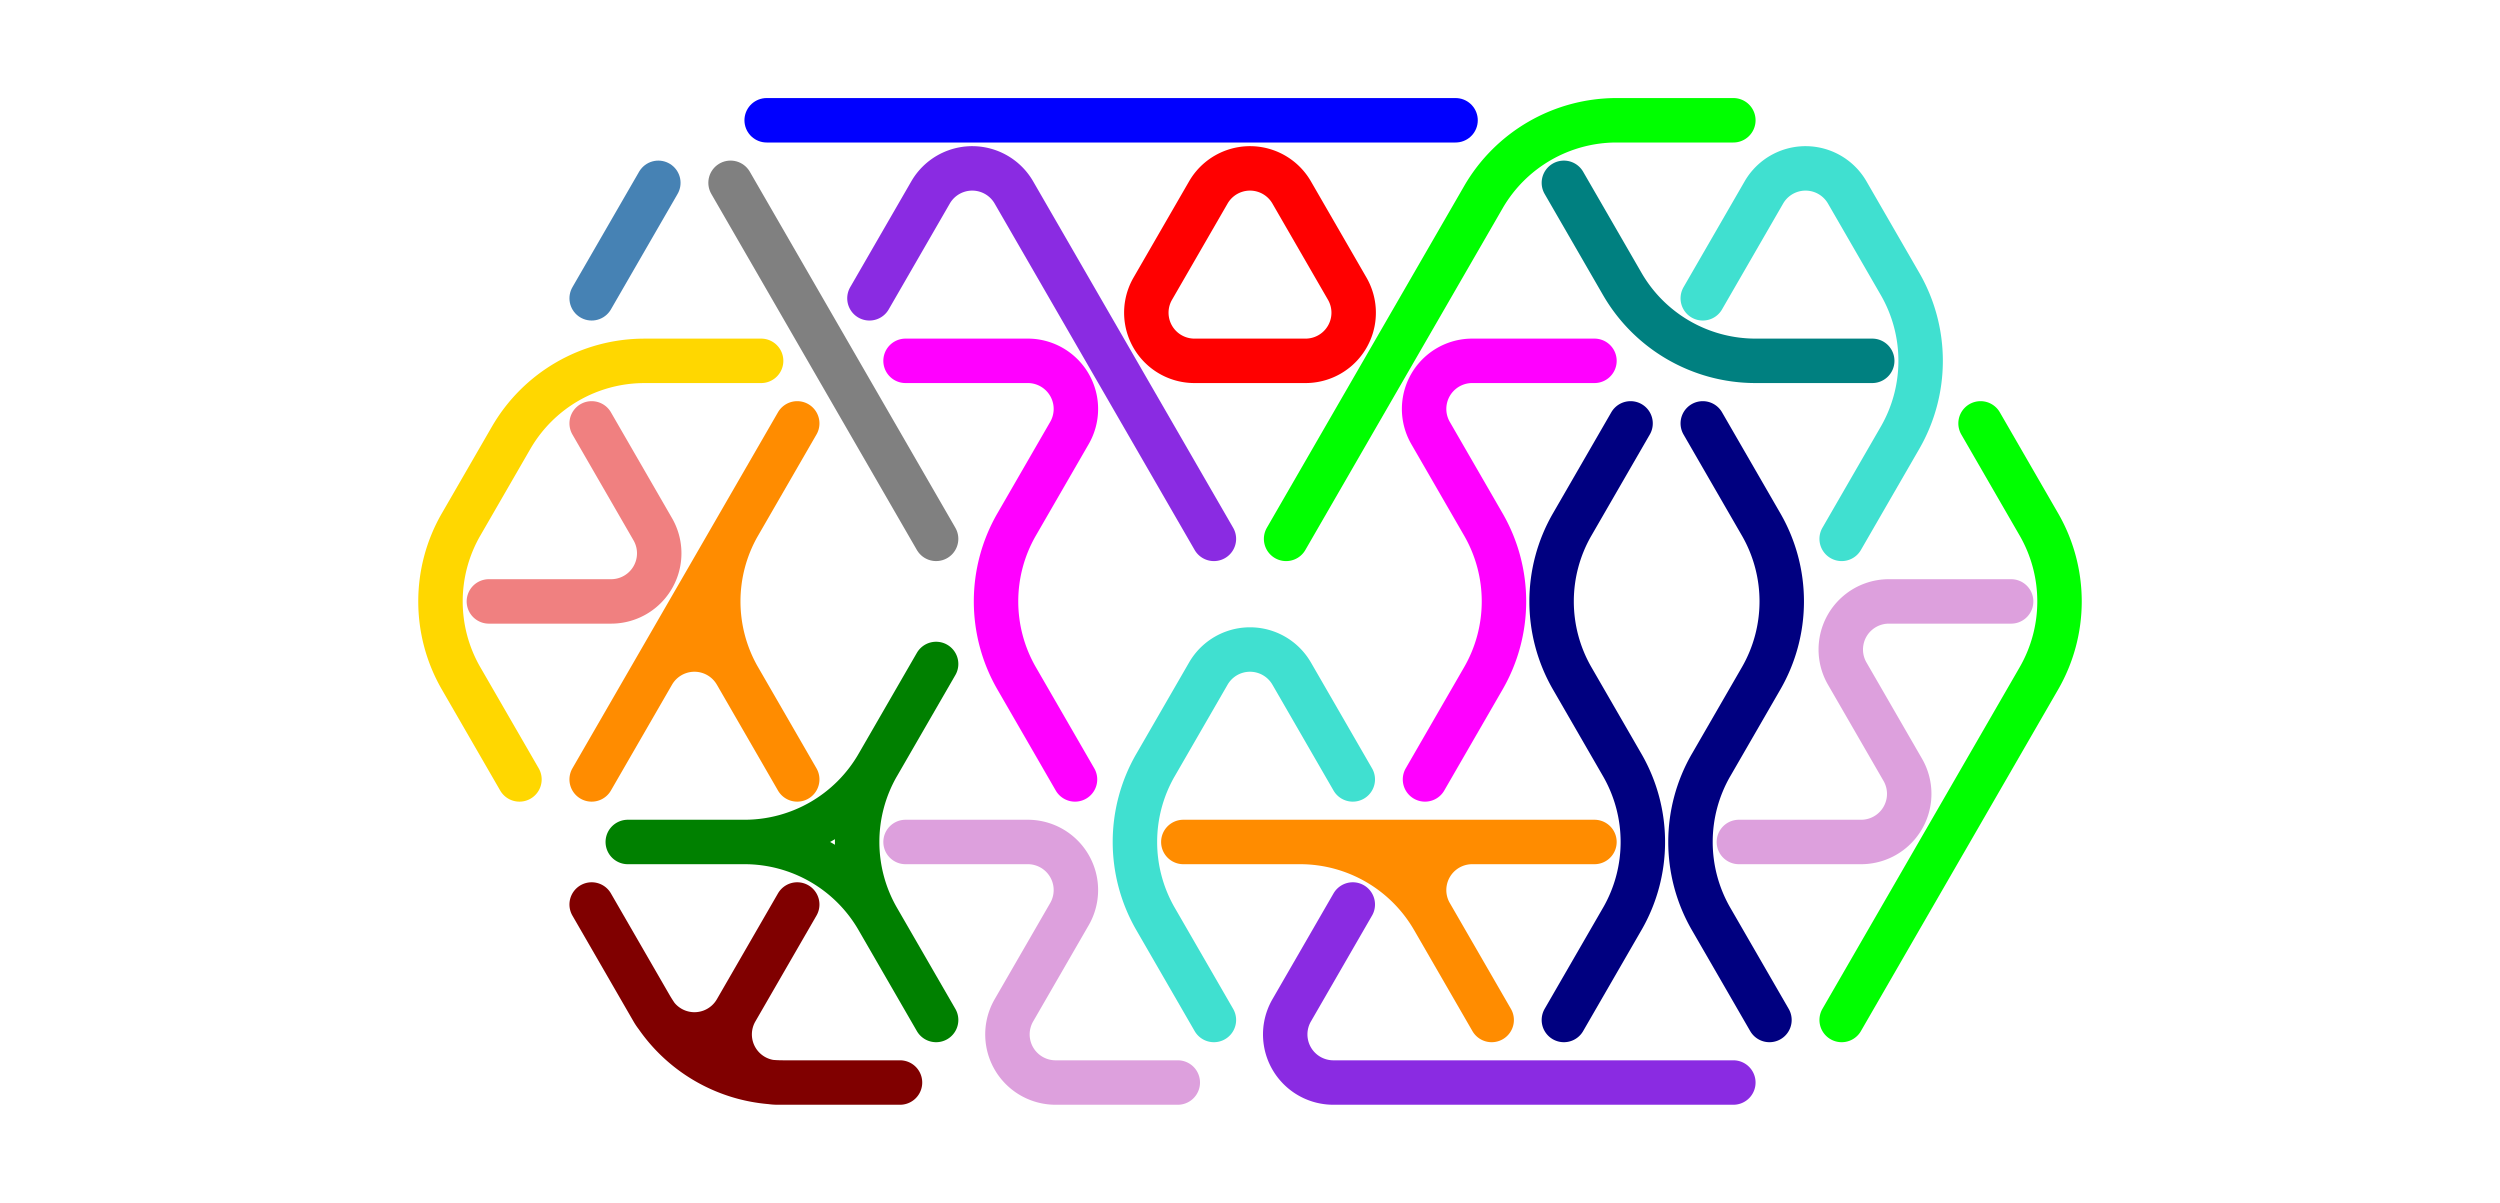 <?xml version="1.0" standalone="no"?>
<!-- Created by Polyform Puzzler (http://puzzler.sourceforge.net/) -->
<svg width="90.0" height="43.301" viewBox="0 0 90.0 43.301"
     xmlns="http://www.w3.org/2000/svg"
     xmlns:xlink="http://www.w3.org/1999/xlink">
<g>
<path stroke="gold" stroke-width="1.6" stroke-linecap="round"
      fill="none" d="M 16.600,18.879 l 1.800,-3.118 M 16.600,24.422 a 5.543,5.543 0 0,1 0.000,-5.543 M 18.400,15.762 a 5.543,5.543 0 0,1 4.800,-2.771 M 18.700,28.059 l -2.100,-3.637 M 23.200,12.990 l 4.200,0.000">
<desc>C3</desc>
</path>
<path stroke="maroon" stroke-width="1.6" stroke-linecap="round"
      fill="none" d="M 23.500,36.373 l -2.200,-3.811 M 26.500,36.373 a 1.732,1.732 0 0,1 -3.000,0.000 M 26.500,36.373 l 2.200,-3.811 M 28.000,38.971 a 1.732,1.732 0 0,1 -1.500,-2.598 M 28.000,38.971 l 4.400,0.000 M 28.200,38.971 a 5.543,5.543 0 0,1 -4.800,-2.771">
<desc>E3</desc>
</path>
<path stroke="steelblue" stroke-width="1.6" stroke-linecap="round"
      fill="none" d="M 21.300,10.739 l 2.400,-4.157">
<desc>I1</desc>
</path>
<path stroke="gray" stroke-width="1.6" stroke-linecap="round"
      fill="none" d="M 30.000,12.990 l -3.700,-6.409 M 33.700,19.399 l -3.700,-6.409">
<desc>I2</desc>
</path>
<path stroke="blue" stroke-width="1.6" stroke-linecap="round"
      fill="none" d="M 27.600,4.330 l 7.400,0.000 M 35.000,4.330 l 10.000,0.000 M 45.000,4.330 l 7.400,0.000">
<desc>I3</desc>
</path>
<path stroke="blueviolet" stroke-width="1.6" stroke-linecap="round"
      fill="none" d="M 31.300,10.739 l 2.200,-3.811 M 33.500,6.928 a 1.732,1.732 0 0,1 3.000,0.000 M 40.000,12.990 l -3.500,-6.062 M 43.700,19.399 l -3.700,-6.409">
<desc>J3</desc>
</path>
<path stroke="teal" stroke-width="1.6" stroke-linecap="round"
      fill="none" d="M 58.400,10.219 l -2.100,-3.637 M 63.200,12.990 a 5.543,5.543 0 0,1 -4.800,-2.771 M 63.200,12.990 l 4.200,0.000">
<desc>L2</desc>
</path>
<path stroke="lime" stroke-width="1.6" stroke-linecap="round"
      fill="none" d="M 66.300,36.719 l 3.700,-6.409 M 70.000,30.311 l 3.400,-5.889 M 73.400,18.879 a 5.543,5.543 0 0,1 0.000,5.543 M 73.400,18.879 l -2.100,-3.637">
<desc>L3</desc>
</path>
<path stroke="red" stroke-width="1.6" stroke-linecap="round"
      fill="none" d="M 41.500,10.392 l 2.000,-3.464 M 43.000,12.990 a 1.732,1.732 0 0,1 -1.500,-2.598 M 43.000,12.990 l 4.000,0.000 M 43.500,6.928 a 1.732,1.732 0 0,1 3.000,0.000 M 48.500,10.392 a 1.732,1.732 0 0,1 -1.500,2.598 M 48.500,10.392 l -2.000,-3.464">
<desc>O3</desc>
</path>
<path stroke="magenta" stroke-width="1.6" stroke-linecap="round"
      fill="none" d="M 51.300,28.059 l 2.100,-3.637 M 51.500,15.588 a 1.732,1.732 0 0,1 1.500,-2.598 M 53.000,12.990 l 4.400,0.000 M 53.400,18.879 a 5.543,5.543 0 0,1 0.000,5.543 M 53.400,18.879 l -1.900,-3.291">
<desc>P3</desc>
</path>
<path stroke="navy" stroke-width="1.6" stroke-linecap="round"
      fill="none" d="M 56.300,36.719 l 2.100,-3.637 M 56.600,18.879 l 2.100,-3.637 M 56.600,24.422 a 5.543,5.543 0 0,1 0.000,-5.543 M 58.400,27.540 a 5.543,5.543 0 0,1 0.000,5.543 M 58.400,27.540 l -1.800,-3.118">
<desc>S3</desc>
</path>
<path stroke="darkorange" stroke-width="1.6" stroke-linecap="round"
      fill="none" d="M 21.300,28.059 l 3.700,-6.409 M 23.500,24.249 a 1.732,1.732 0 0,1 3.000,0.000 M 25.000,21.651 l 3.700,-6.409 M 26.600,24.422 a 5.543,5.543 0 0,1 0.000,-5.543 M 28.700,28.059 l -2.200,-3.811">
<desc>T3</desc>
</path>
<path stroke="turquoise" stroke-width="1.6" stroke-linecap="round"
      fill="none" d="M 61.300,10.739 l 2.200,-3.811 M 63.500,6.928 a 1.732,1.732 0 0,1 3.000,0.000 M 66.300,19.399 l 2.100,-3.637 M 68.400,10.219 a 5.543,5.543 0 0,1 0.000,5.543 M 68.400,10.219 l -1.900,-3.291">
<desc>U3</desc>
</path>
<path stroke="lightcoral" stroke-width="1.6" stroke-linecap="round"
      fill="none" d="M 17.600,21.651 l 4.400,0.000 M 23.500,19.053 a 1.732,1.732 0 0,1 -1.500,2.598 M 23.500,19.053 l -2.200,-3.811">
<desc>V2</desc>
</path>
<path stroke="green" stroke-width="1.6" stroke-linecap="round"
      fill="none" d="M 22.600,30.311 l 4.200,0.000 M 26.800,30.311 a 5.543,5.543 0 0,1 4.800,2.771 M 31.600,27.540 a 5.543,5.543 0 0,1 -4.800,2.771 M 31.600,27.540 l 2.100,-3.637 M 31.600,33.082 a 5.543,5.543 0 0,1 0.000,-5.543 M 33.700,36.719 l -2.100,-3.637">
<desc>Y3</desc>
</path>
<path stroke="plum" stroke-width="1.6" stroke-linecap="round"
      fill="none" d="M 62.600,30.311 l 4.400,0.000 M 66.500,24.249 a 1.732,1.732 0 0,1 1.500,-2.598 M 68.000,21.651 l 4.400,0.000 M 68.500,27.713 a 1.732,1.732 0 0,1 -1.500,2.598 M 68.500,27.713 l -2.000,-3.464">
<desc>Z3</desc>
</path>
<path stroke="blueviolet" stroke-width="1.6" stroke-linecap="round"
      fill="none" d="M 46.500,36.373 l 2.200,-3.811 M 48.000,38.971 a 1.732,1.732 0 0,1 -1.500,-2.598 M 48.000,38.971 l 7.000,0.000 M 55.000,38.971 l 7.400,0.000">
<desc>j3</desc>
</path>
<path stroke="lime" stroke-width="1.6" stroke-linecap="round"
      fill="none" d="M 46.300,19.399 l 3.700,-6.409 M 50.000,12.990 l 3.400,-5.889 M 53.400,7.101 a 5.543,5.543 0 0,1 4.800,-2.771 M 58.200,4.330 l 4.200,0.000">
<desc>l3</desc>
</path>
<path stroke="magenta" stroke-width="1.6" stroke-linecap="round"
      fill="none" d="M 32.600,12.990 l 4.400,0.000 M 36.600,18.879 l 1.900,-3.291 M 36.600,24.422 a 5.543,5.543 0 0,1 0.000,-5.543 M 37.000,12.990 a 1.732,1.732 0 0,1 1.500,2.598 M 38.700,28.059 l -2.100,-3.637">
<desc>p3</desc>
</path>
<path stroke="navy" stroke-width="1.6" stroke-linecap="round"
      fill="none" d="M 61.600,27.540 l 1.800,-3.118 M 61.600,33.082 a 5.543,5.543 0 0,1 0.000,-5.543 M 63.400,18.879 a 5.543,5.543 0 0,1 0.000,5.543 M 63.400,18.879 l -2.100,-3.637 M 63.700,36.719 l -2.100,-3.637">
<desc>s3</desc>
</path>
<path stroke="darkorange" stroke-width="1.6" stroke-linecap="round"
      fill="none" d="M 42.600,30.311 l 7.400,0.000 M 46.800,30.311 a 5.543,5.543 0 0,1 4.800,2.771 M 50.000,30.311 l 7.400,0.000 M 51.500,32.909 a 1.732,1.732 0 0,1 1.500,-2.598 M 53.700,36.719 l -2.200,-3.811">
<desc>t3</desc>
</path>
<path stroke="turquoise" stroke-width="1.6" stroke-linecap="round"
      fill="none" d="M 41.600,27.540 l 1.900,-3.291 M 41.600,33.082 a 5.543,5.543 0 0,1 0.000,-5.543 M 43.500,24.249 a 1.732,1.732 0 0,1 3.000,0.000 M 43.700,36.719 l -2.100,-3.637 M 48.700,28.059 l -2.200,-3.811">
<desc>u3</desc>
</path>
<path stroke="plum" stroke-width="1.6" stroke-linecap="round"
      fill="none" d="M 32.600,30.311 l 4.400,0.000 M 36.500,36.373 l 2.000,-3.464 M 37.000,30.311 a 1.732,1.732 0 0,1 1.500,2.598 M 38.000,38.971 a 1.732,1.732 0 0,1 -1.500,-2.598 M 38.000,38.971 l 4.400,0.000">
<desc>z3</desc>
</path>
</g>
</svg>
